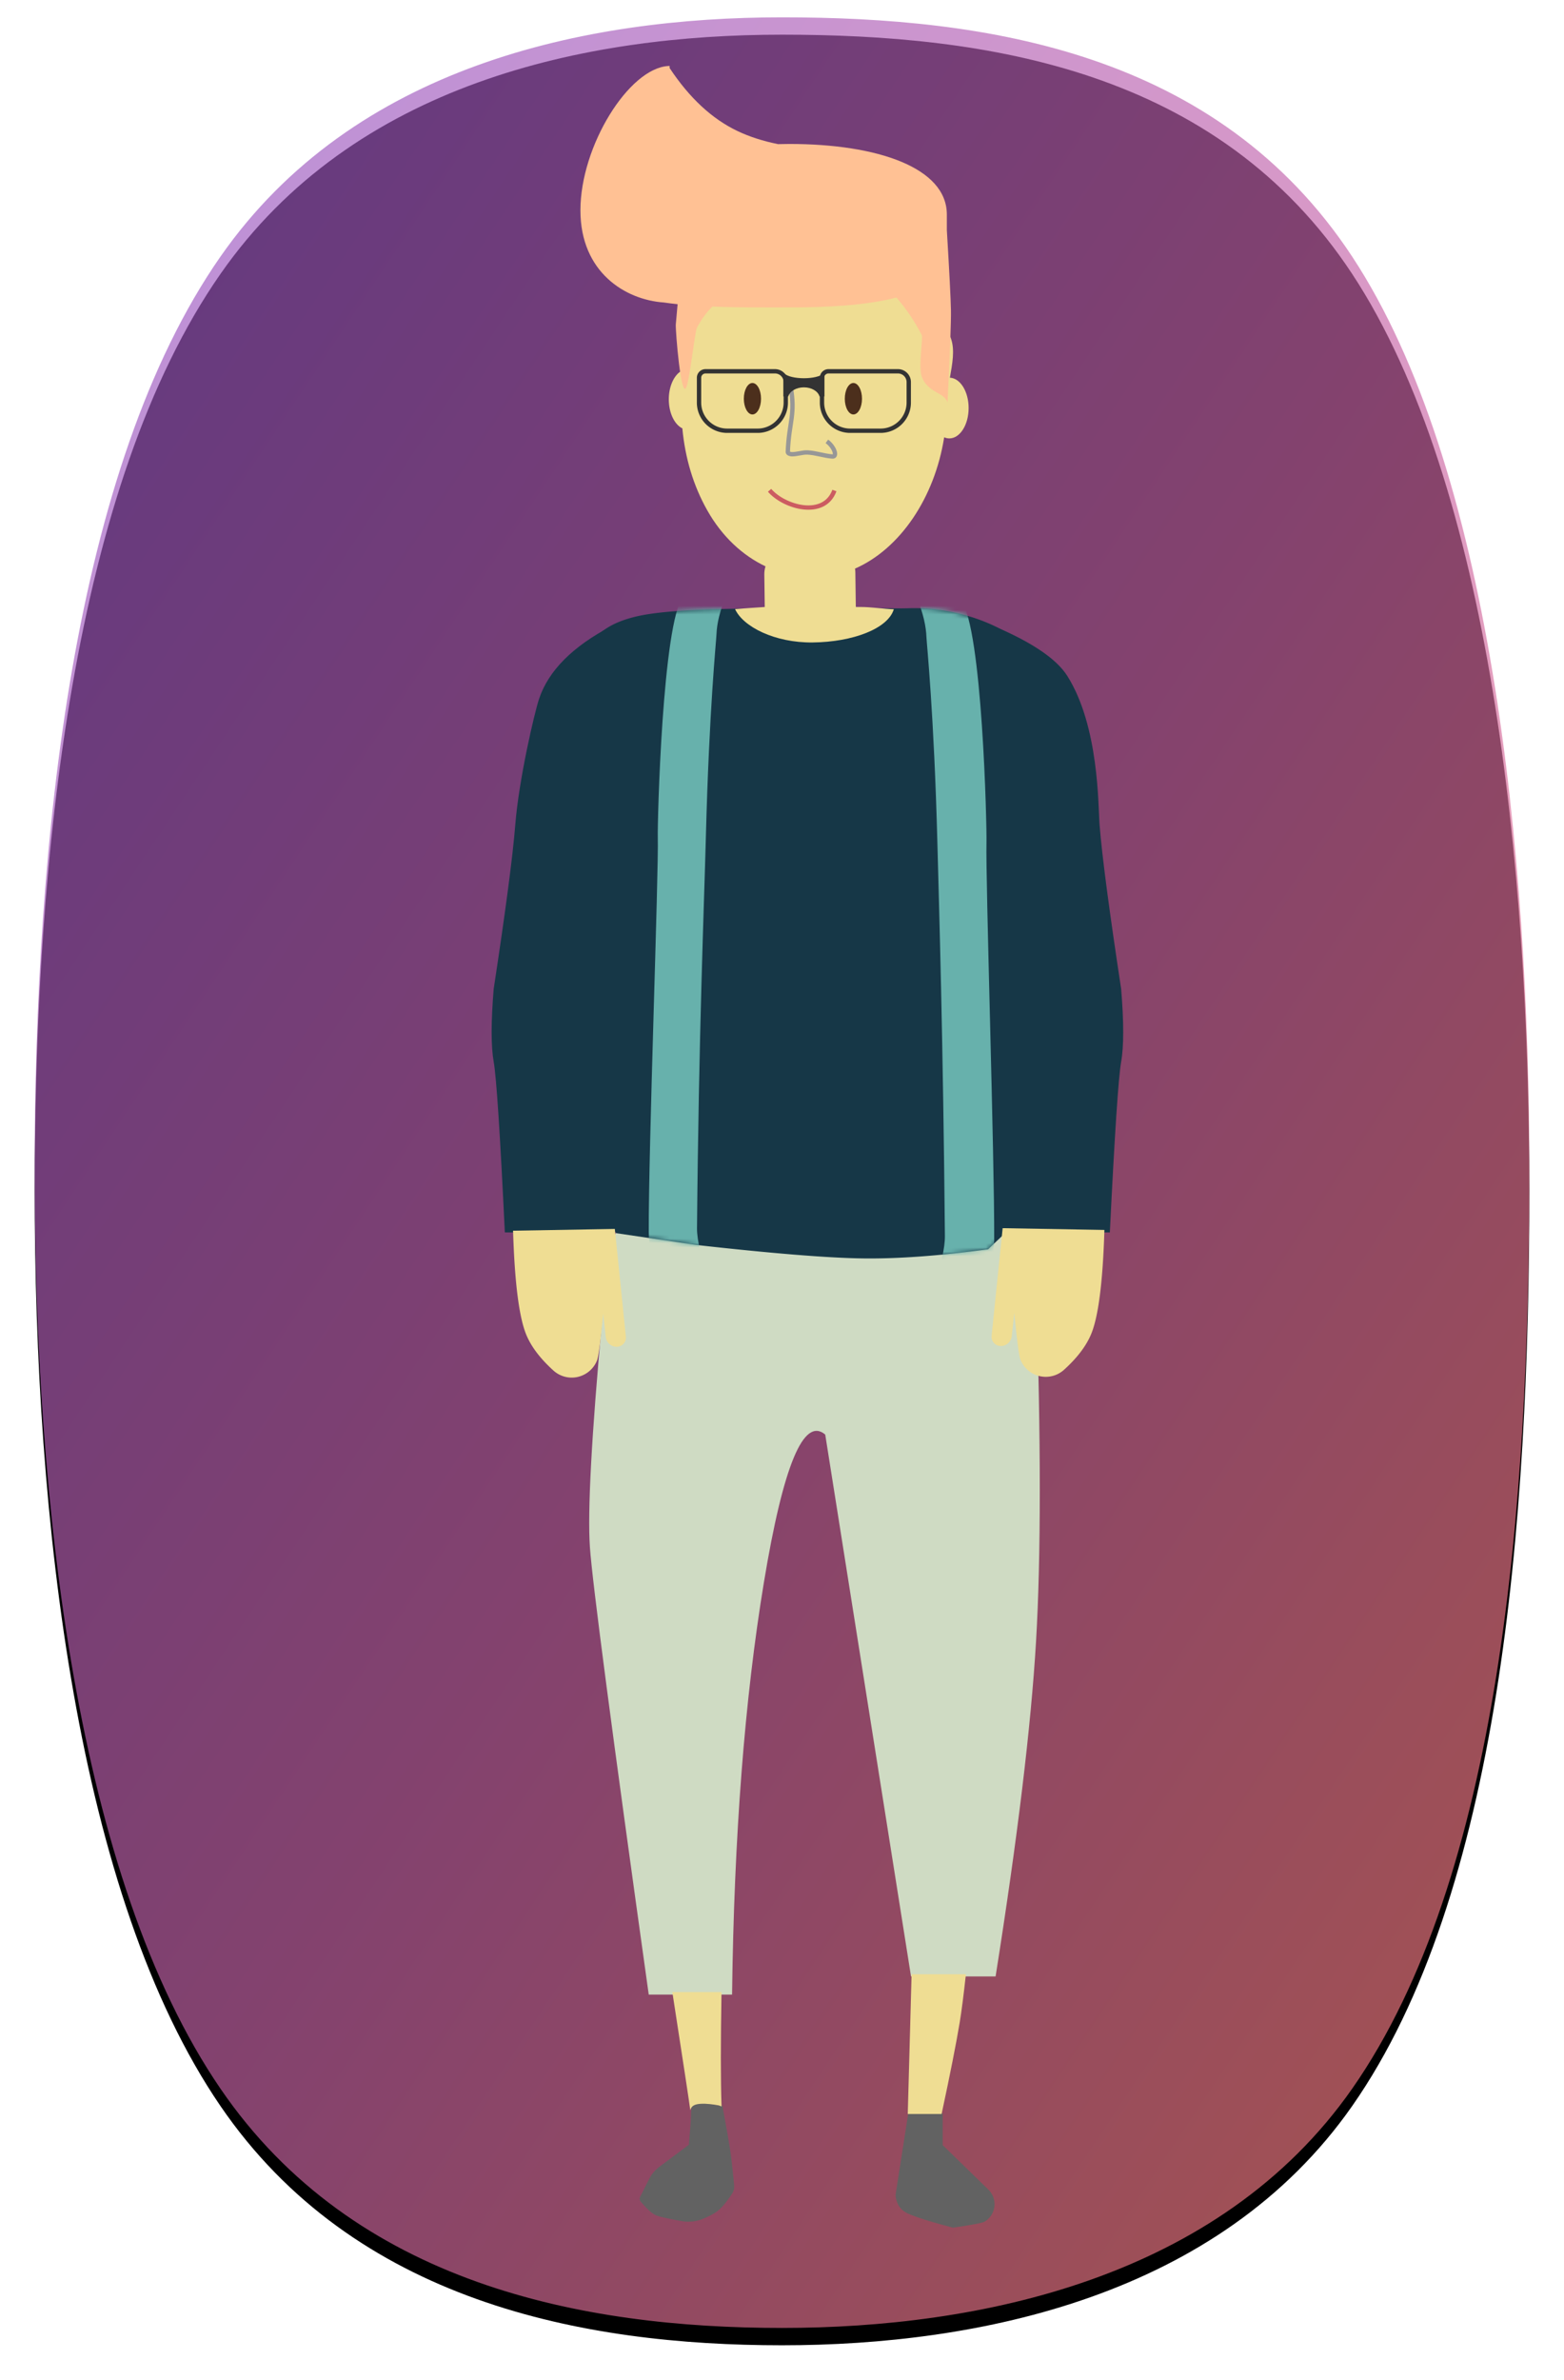 <svg viewBox="0 0 361 549" xmlns="http://www.w3.org/2000/svg" xmlns:xlink="http://www.w3.org/1999/xlink">
  <style type="text/css">
    @keyframes blink {
      0% {
        transform: scaleX(1) scaleY(1);
      }
      1% {
        transform: scaleX(1) scaleY(0);
      }
      10% {
        transform: scaleX(1) scaleY(1);
      }
      100% {
        transform: scaleX(1) scaleY(1);
      }
    }

    .eye {
      animation: blink 5s ease infinite;
    }
  </style>
  <defs>
    <linearGradient x1="0%" y1="0%" y2="100%" id="linearGradient-1">
      <stop stop-color="#9155C7" offset="0%"/>
      <stop stop-color="#C965A6" offset="52.983%"/>
      <stop stop-color="#FF8077" offset="100%"/>
    </linearGradient>
    <path d="M172.5 533c45.23 0 100.854-11.206 131.618-55.207C338.154 429.113 345 343.807 345 266.5c0-74.419-9.045-162.943-40.882-211.293C272.99 7.933 219.6 0 172.5 0 127.194 0 73.657 11.075 42.876 55.207 8.93 103.877 0 189.31 0 266.5c0 76.24 9.658 162.717 42.876 211.293C73.786 522.993 126.58 533 172.5 533z" id="path-2"/>
    <filter x="-4.1%" y="-1.9%" width="108.1%" height="105.3%" filterUnits="objectBoundingBox" id="filter-3">
      <feOffset dy="4" in="SourceAlpha" result="shadowOffsetOuter1"/>
      <feGaussianBlur stdDeviation="4" in="shadowOffsetOuter1" result="shadowBlurOuter1"/>
      <feComposite in="shadowBlurOuter1" in2="SourceAlpha" operator="out" result="shadowBlurOuter1"/>
      <feColorMatrix values="0 0 0 0 0.047 0 0 0 0 0 0 0 0 0 0.2 0 0 0 0.1 0" in="shadowBlurOuter1"/>
    </filter>
    <path d="M11.749 129.995a17.105 17.105 0 0 1-7.904-13.8C3.738 113.331-.377 69.304.196 38.584.476 23.553 3.024 11.756 5.494 9.43c2.842-2.676 4.775-4.8 10.746-6.344 7.881-2.038 24.692-1.904 33.796-2.038 14.8-.219 24.458.154 29.791 0 11.1-.32 21.7 4.029 26.06 8.382 9.82 9.802 7.239 19.71 7.238 21.681-.002 6.687.478 19.842 0 33.692-.877 25.449-2.967 54.128-2.954 55.586a15.023 15.023 0 0 1-5.577 11.832v10.44l-6.607 6.268c-11.313 1.524-21.042 2.224-29.188 2.098-8.145-.126-21.001-1.175-38.569-3.147l-18.066-2.67-1.136-15.22.721.004z" id="path-4"/>
  </defs>
  <g id="Assets" fill="none" fill-rule="evenodd">
    <g id="avatar_4" transform="translate(-55 -37)">
      <g transform="translate(63 41)">
        <g id="bg">
          <use fill="#000" filter="url(#filter-3)" xlink:href="#path-2"/>
          <use fill-opacity=".66" fill="url(#linearGradient-1)" xlink:href="#path-2"/>
        </g>
        <g id="character" transform="translate(19 11)">
          <g id="bottom" transform="translate(109 263)">
            <g id="shoes" transform="translate(10.652 205.825)" fill="#626262">
              <path d="M18.66 1.594c-1.034-.19-2.722-.44-4.102-.344-1.159.081-2.179-1.204-2.085 2.907.018.752-.072 3.005-.267 6.76L5.58 16.238a8 8 0 0 0-2.253 2.884l-1.935 4.193a1 1 0 0 0 .173 1.096c1.54 1.672 2.723 2.673 3.55 3.004.734.294 2.731.678 5.993 1.152a9 9 0 0 0 5.116-.759c1.415-.663 2.477-1.294 3.187-1.893.951-.8 2.007-2.161 3.167-4.083a3 3 0 0 0 .407-1.935c-.513-3.965-.97-6.959-1.37-8.982-.434-2.192-1.1-5.3-2-9.322-.119.096-.437.096-.956 0z" id="leg" transform="rotate(2 12.155 14.891)"/>
              <path d="M62.992 3.675h7.945v7.326L81.48 21.264a4.695 4.695 0 0 1-.835 7.376c-.517.314-2.968.78-7.354 1.4-5.449-1.44-8.978-2.559-10.588-3.36-1.61-.801-2.493-2.201-2.647-4.2l2.937-18.805z" id="Path-22"/>
            </g>
            <path d="M11.476.744c0 1.034-5.758 3.864-8.488 11.719-.8 2.302-.8 6.952 0 13.95C.536 53.18-.407 70.663.16 78.868c.567 8.205 5.093 42.617 13.58 103.236h19.237c.454-36.53 2.906-68.244 7.356-95.144 4.45-26.9 9.164-38.247 14.145-34.04L74.28 177.919H93.8c5.073-31.98 8.185-57.743 9.337-77.287 1.15-19.544 1.15-46.609 0-81.194-1.81-4.517-3.412-7.68-4.81-9.486-1.397-1.807-4.038-4.133-7.921-6.976C37.786 0 11.476-.744 11.476.744z" id="trousers" fill="#CFDBC3"/>
          </g>
          <g id="upper" transform="rotate(15 -281.075 402.107)">
            <g id="top" transform="rotate(-15 148.139 15.725)">
              <g id="sleeve" transform="matrix(-1 0 0 1 31.293 4.195)" fill="#163747">
                <path d="M2.566.99c8.964 4.708 14.523 10.302 16.679 16.78 1.073 3.228 4.669 18.59 5.497 29.093.555 7.052 2.215 19.662 4.979 37.83.627 7.647.627 13.232 0 16.757-.628 3.525-1.486 16.653-2.576 39.386H.005v-5.115L2.566.99z" id="Path-16"/>
              </g>
              <g id="sleeve" transform="translate(114.644 4.195)" fill="#163747">
                <path d="M0 0c10.223 4.06 16.679 8.236 19.367 12.526 7.322 11.683 7.061 29.822 7.417 34.337.556 7.052 2.215 19.662 4.979 37.83.627 7.647.627 13.232 0 16.757-.627 3.525-1.498 16.653-2.612 39.386H3.73L.086 72.516 0 4.195V0z" id="Path-16"/>
              </g>
              <g id="shirt" transform="translate(17.7)">
                <mask id="mask-5" fill="#fff">
                  <use xlink:href="#path-4"/>
                </mask>
                <use id="Mask" fill="#163747" xlink:href="#path-4"/>
                <path d="M88.323 151.224c.48-2.155.713-3.943.7-5.365-.41-45.328-1.345-75.731-1.737-90.754-.78-29.877-2.462-45.86-2.519-47.385-.102-2.73-.803-5.732-2.103-9.008l8.122.843c4.866 6.062 5.936 51.898 5.834 55.55-.23 8.218 1.863 72.69 1.779 91.621-.015 3.299-.837 4.68-.98 4.687l-9.096-.189zm-57.703-1.301l-9-.344c-.139-.008-.94-1.374-.954-4.638-.082-18.739 2.311-82.918 2.086-91.052-.1-3.615 1.08-49.32 5.822-55.318l8.045-.86c-1.446 3.484-2.218 6.576-2.318 9.278-.055 1.51-1.694 17.328-2.454 46.9-.382 14.869-1.647 45.329-2.045 90.193-.013 1.407.26 3.354.818 5.84z" id="Combined-Shape" stroke="#67B1AC" stroke-width="2" fill="#67B1AC" mask="url(#mask-5)"/>
              </g>
            </g>
            <g id="body_change_colour" transform="translate(44.218 141.464)" fill="#EFDD93">
              <path d="M29.857 31.369c-.155 12.06-1.045 20.11-2.67 24.149-1.105 2.75-3.136 5.508-6.091 8.273A6.284 6.284 0 0 1 10.993 61.6c-.344-.835-.878-4.412-1.601-10.733l-.499 5.388a2.537 2.537 0 0 1-2.526 2.304 2.125 2.125 0 0 1-2.117-2.305l2.117-24.885h23.49z" id="hand" transform="scale(-1 1) rotate(16 0 -72.89)"/>
              <path d="M136.34 2.653c-.155 12.06-1.045 20.11-2.67 24.149-1.105 2.75-3.136 5.508-6.092 8.273a6.284 6.284 0 0 1-10.1-2.191c-.345-.835-.879-4.412-1.602-10.733l-.499 5.388a2.537 2.537 0 0 1-2.526 2.304 2.125 2.125 0 0 1-2.118-2.305l2.118-24.885h23.489z" id="hand" transform="rotate(-14 123.533 19.712)"/>
              <path d="M95.684 193.763c-.202 11.593-.202 20.296 0 26.107 0 .521.026.15-.752.006-1.033-.19-2.721-.44-4.102-.344-1.158.08-2.088.372-2.352 1.456-.21-1.655-1.591-10.73-4.142-27.225h11.348z" id="leg" transform="rotate(-15 90.01 207.375)"/>
              <path d="M137.255 175.367l-.885 32.24h7.812c1.981-9.231 3.376-16.29 4.186-21.179.417-2.518.892-6.205 1.426-11.061h-12.54z" id="leg" transform="rotate(-15 143.082 191.486)"/>
            </g>
          </g>
          <g id="face+hair" transform="translate(148 68)">
            <g id="face" transform="translate(.36 .012)">
              <g class="eyes" fill="#4C2F1C">
                <ellipse class="eye" cx="1.958" cy="3.668" rx="1.958" ry="3.668"/>
                <ellipse class="eye" cx="24.947" cy="3.668" rx="1.958" ry="3.668"/>
              </g>
              <path d="M10.11 3.47c1.186 6.778-.347 8.266-.627 15.377-.014.35.535.536.877.546 1.228.037 2.436-.48 3.662-.41 1.9.108 3.737.794 5.634.94 1.16.09.466-2.238-1.273-3.53" id="Path-29" stroke="#979797"/>
              <path d="M7.493 27.948c3.306 3.949 12.413 6.613 14.762.053" id="Path-2" stroke="#CC5C61"/>
            </g>
          </g>
          <g id="head_whole" transform="translate(106)">
            <g transform="matrix(-1 0 0 1 90.575 .213)">
              <g id="body_change_colour" transform="translate(0 42)" fill="#EFDD93">
                <path d="M47.056 82.81c2.322.144 4.614.305 6.853.48-1.846 4.074-9.169 7.796-17.917 7.698-9.277-.104-17.38-3.183-18.729-7.665 2.38-.062 5.216-.524 7.71-.518l1.064-.004.108-7.96c.005-.302.03-.599.078-.888C15.806 69.39 7.834 57.587 5.643 43.66c-.38.167-.78.256-1.194.256C1.992 43.917 0 40.78 0 36.913c0-3.802 1.924-6.896 4.323-7.001-.577-3.243-1.158-6.398-.27-8.96C8.605 7.817 22.835.942 35.69.942c10.547 0 23.156-1.164 28.67 8.004 2.429 4.037 2.37 12.26 2.157 19.532 1.581 1.075 2.688 3.55 2.688 6.434 0 3.143-1.316 5.803-3.127 6.69-.647 6.846-2.516 13.188-5.771 18.943-3.382 5.98-8.086 10.354-13.424 12.887.187.595.285 1.23.276 1.887l-.102 7.49z" id="head"/>
              </g>
              <g id="face" transform="matrix(-1 0 0 1 52.25 72.764)">
                <path d="M6.307 25.121c3.352 3.907 12.584 6.542 14.965.053" id="Path-2" stroke="#CC5C61"/>
                <ellipse class="eye" fill="#4C2F1C" cx="2.35" cy="3.999" rx="1.985" ry="3.629"/>
                <ellipse class="eye" fill="#4C2F1C" cx="25.654" cy="3.999" rx="1.985" ry="3.629"/>
                <path d="M11.15 1.051c1.2 6.705-.352 8.176-.637 15.211-.014.347.543.53.89.54 1.244.037 2.469-.475 3.711-.406 1.926.107 3.788.786 5.712.93 1.176.089.472-2.213-1.29-3.492" id="Path-29" stroke="#979797"/>
              </g>
              <path d="M41.375 55.709c-8.538 0-17.777-.463-24.717-2.293-2.36 2.738-4.31 5.64-5.853 8.709-.292.58.845 7.466 0 9.613-1.464 3.72-5.176 3.527-5.937 5.879-.576-11.588-.84-18.682-.791-21.282.048-2.6.365-8.755.95-18.466V34.27c0-10.803 16.011-16.274 36.348-16.274.88 0 1.752.013 2.616.04 3.493-.71 6.607-1.715 9.342-3.014C59.22 12.226 64.446 7.38 69.013.483V0c.102.001.205.005.309.01 9.082.514 20.28 18.43 20.28 33.295 0 14.32-10.393 20.657-19.268 21.26-1.01.15-2.068.28-3.163.393.182 2 .32 3.554.416 4.663.105 1.228-1.191 17.66-2.454 14.422-.846-2.17-1.937-12.737-2.417-13.64-1.044-1.964-2.23-3.597-3.556-4.898-6.489.267-13.13.204-17.785.204z" id="hair" fill="#FFC194"/>
            </g>
            <g id="glasses" transform="translate(17.336 63.84)">
              <path d="M12.512 6.807a1.5 1.5 0 0 0-1.5 1.5v5.715a6.5 6.5 0 0 0 6.5 6.5h7.025a6.5 6.5 0 0 0 6.5-6.5V9.307a2.5 2.5 0 0 0-2.5-2.5H12.512zM40.896 6.807a1.5 1.5 0 0 0-1.5 1.5v5.715a6.5 6.5 0 0 0 6.5 6.5h7.025a6.5 6.5 0 0 0 6.5-6.5V9.307a2.5 2.5 0 0 0-2.5-2.5H40.896z" id="Rectangle-3" stroke="#333"/>
              <path d="M39.678 7.358h.27v5.255h-1.125c-.341-1.2-1.826-2.102-3.606-2.102-1.78 0-3.265.903-3.606 2.102h-1.125V7.358h.27c.649.612 2.401 1.05 4.46 1.05 2.06 0 3.813-.438 4.462-1.05z" id="Combined-Shape" fill="#333"/>
            </g>
          </g>
        </g>
      </g>
      <g id="hot_spots" transform="translate(174 41)" fill="#5594CF" fill-opacity=".4" opacity="0">
        <circle id="feet-hotspot" cx="114" cy="487" r="17"/>
        <circle id="legs-hotspot" cx="77.769" cy="351.258" r="17"/>
        <circle id="hands-hotspot" cx="136" cy="272" r="17"/>
        <circle id="belly-hotspot" cx="71" cy="231" r="17"/>
        <circle id="arms-hotspot" cx="143" cy="186" r="17"/>
        <circle id="chest-hotspot" cx="88" cy="161" r="17"/>
        <circle id="shoulders-hotspot" cx="17" cy="120" r="17"/>
        <circle id="face-hotspot" cx="119" cy="80" r="17"/>
        <circle id="head-hotspot" cx="61" cy="17" r="17"/>
      </g>
    </g>
  </g>
</svg>
